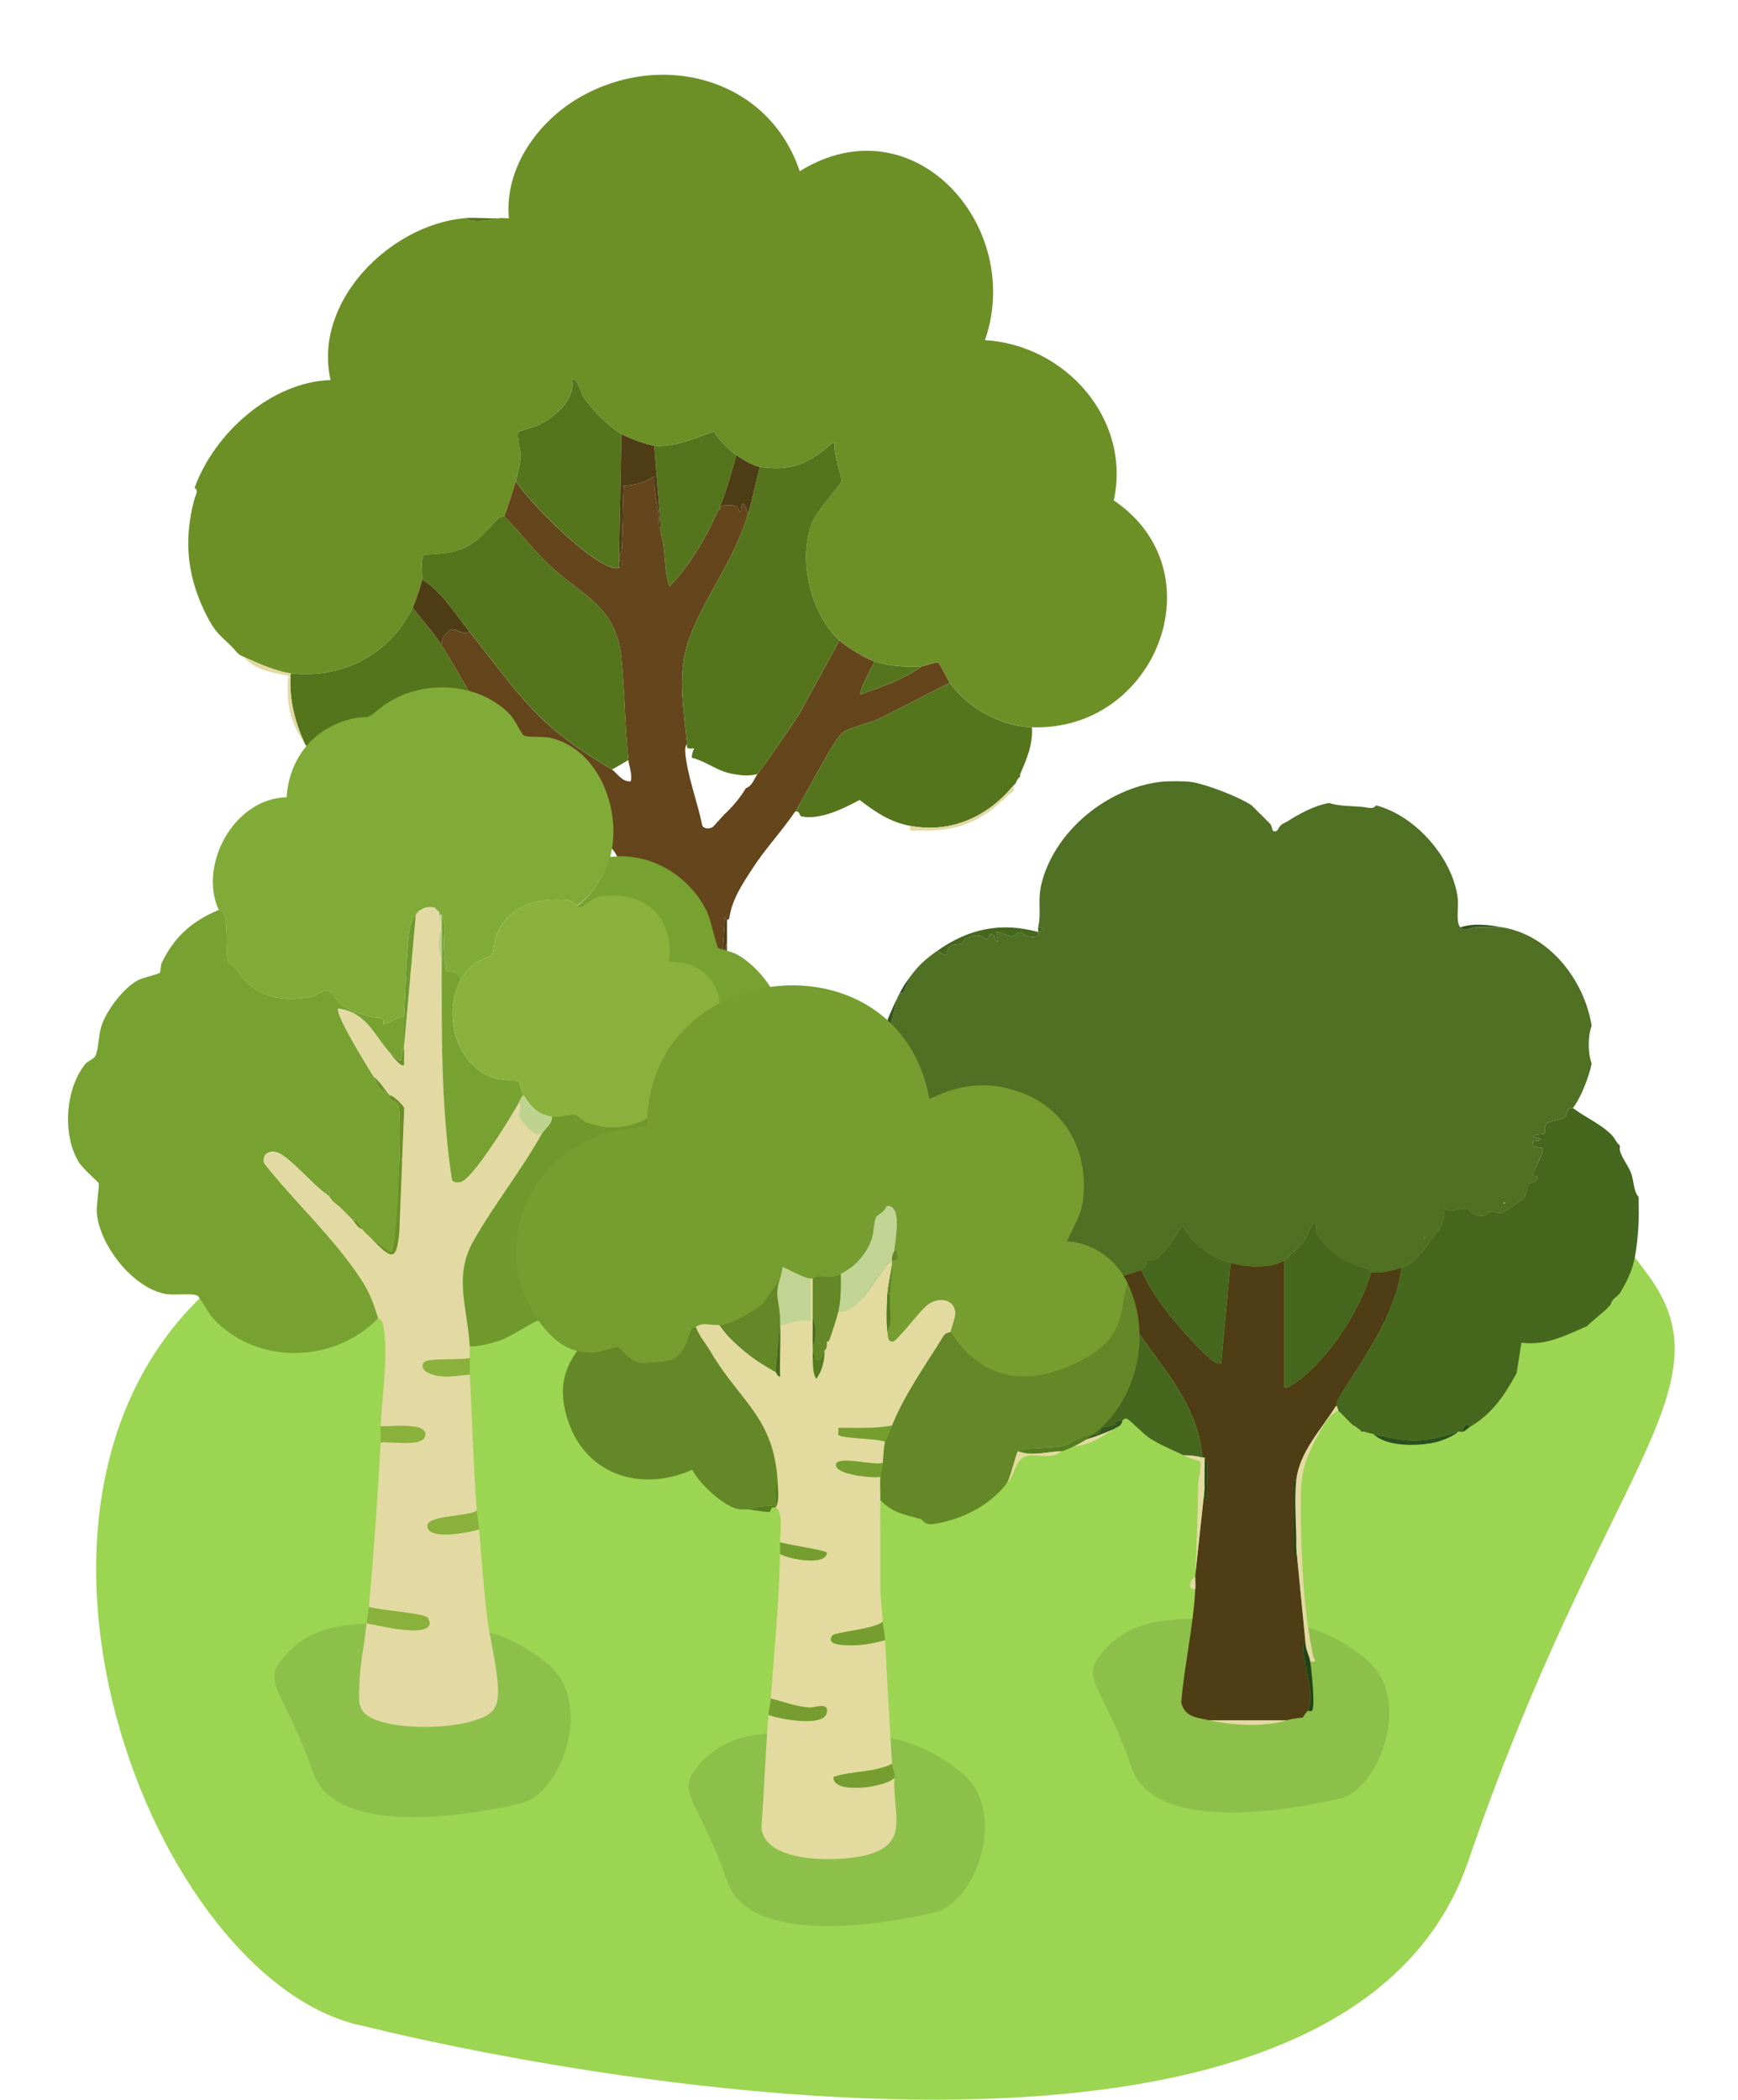 <svg width="741" height="895" viewBox="0 0 741 895" fill="none" xmlns="http://www.w3.org/2000/svg">
<path d="M625.952 793.421C565.804 968.807 156.108 863.844 156.108 863.844C64.734 846.85 -16.337 634.624 95.029 544.591C188.894 468.707 270.305 457.151 391.03 455.388C517.917 453.535 629.798 441.349 703.476 544.591C737.597 592.403 682.643 628.116 625.952 793.421Z" fill="#9BD552"/>
<path d="M640.62 395.28C636.8 395.34 632.96 395.18 629.13 395.28C626.59 395.35 624.69 397.43 622.62 395.28C628.63 393.3 634.77 394.29 640.62 395.28Z" fill="#34561F"/>
<path d="M626.62 608.28C625.65 608.85 625.16 609.79 623.62 610.28C623.41 608.26 625.72 605.81 626.62 608.28Z" fill="#2B4F1E"/>
<path d="M607.12 527.28C607.77 527.61 607.77 527.95 607.12 528.28V527.28Z" fill="#45671E"/>
<path d="M482.524 753.533C493.813 786.361 570.703 766.715 570.703 766.715C587.851 763.534 603.067 723.809 582.166 706.957C564.55 692.753 549.271 690.59 526.613 690.26C502.8 689.913 481.803 687.632 467.975 706.957C461.571 715.906 471.885 722.591 482.524 753.533Z" fill="#9BD552"/>
<path d="M482.524 753.533C493.813 786.361 570.703 766.715 570.703 766.715C587.851 763.534 603.067 723.809 582.166 706.957C564.55 692.753 549.271 690.59 526.613 690.26C502.8 689.913 481.803 687.632 467.975 706.957C461.571 715.906 471.885 722.591 482.524 753.533Z" fill="black" fill-opacity="0.1"/>
<path d="M507.62 333.28C513.6 334.02 528.62 339.78 533.62 343.28L534.62 344.28C535.04 344.6 535.89 345.63 536.62 346.28C537.55 347.1 539.68 349.28 540.62 350.28C540.94 350.62 541.33 350.93 541.62 351.28C542.67 352.55 541.98 354.97 544.11 354.27C544.92 353.87 545.14 352.78 545.62 352.28C545.95 351.94 546.3 351.63 546.62 351.28L548.62 350.28C553.79 346.94 560.52 343.31 566.62 342.28C571.14 343.74 576.49 343.49 581.42 344C583.02 344.17 585.58 345.15 586.62 343.28C603.36 347.54 619.45 365.76 621.51 382.89C621.94 386.42 620.6 393.19 622.62 395.28C624.64 397.37 626.6 395.35 629.13 395.28C632.96 395.18 636.8 395.34 640.62 395.28C660.76 398.7 675.44 417.74 678.62 437.28C676.96 441.33 676.93 449.02 678.62 453.28C677.56 458.8 674.06 467.87 670.62 472.28C670.53 472.4 669.29 472.06 668.88 472.51C668 473.49 668.29 475.12 667.34 476.01C666.01 477.26 660.66 477.92 659.59 478.76C658.04 479.98 659.04 482.6 658.5 483.17C658.01 483.69 654.48 482.89 653.61 484.78L656.6 485.29C657.09 487.24 652.31 485.28 653.61 487.77C654.46 489.39 657.33 489.1 657.55 489.34C658.86 490.79 653.7 498.58 653.65 500.86C653.64 501.31 655.64 501.24 655.62 501.77C655.52 504.38 652.18 504.19 651.87 504.49C651.1 505.23 651.28 508.58 649.54 510.73C648.56 511.94 641.29 516.83 639.85 517.07C638.26 517.33 636.86 516.18 635.36 516.49C634.39 516.69 633.49 518.1 632.07 518.27C627.95 518.77 626.3 515.38 625.9 515.3C622.59 514.6 619.09 517.13 615.62 515.28C616.1 522.27 613.45 523.84 610.17 528.34C606.56 533.29 603.81 537.89 597.61 540.28C594.64 541.42 587.56 542.96 584.61 542.28C584.42 542.24 583.65 541.05 582.65 540.78C574.27 538.47 565.42 533.08 561.22 525.31C560.72 524.39 562.01 522.25 560.1 521.29C559.64 521.1 556.22 528.87 555.29 529.98C554.86 530.49 548.06 537.02 547.6 537.29C541.42 540.95 531.28 540.27 524.6 538.29C515.92 535.71 508.36 530.33 504.1 522.29C501.34 526.46 496.78 534.25 492.53 536.76C491.42 537.42 489.47 536.94 488.76 537.51C488.35 537.84 489.11 539.98 486.59 541.29C484.97 542.13 474.14 545.23 472.59 545.29C471.69 545.32 461.02 543.72 460.6 543.27C460.08 542.71 462.13 539.32 458.07 538.28C457.17 538.05 458.07 540.33 457.09 540.3C456.11 540.27 456.95 538.84 456.46 538.41C456.1 538.1 453.79 539.22 451.87 538.63C450.25 538.13 443.46 529.49 442.57 527.31C441.92 526.9 436.2 531.93 436.02 532.29C435.44 533.43 436.73 535.19 436.61 535.28C435.85 535.88 426.14 537.12 424.37 537.55C422.69 537.96 421.09 539.8 418.85 540.11C410.62 541.24 400.25 533.45 397.56 525.84C396.62 523.19 396.86 517.64 396.61 517.29C394.87 514.96 394.83 519.9 393.63 519.28C392.82 517.17 394.72 514.29 394.64 512.86C394.62 512.44 390.64 507.11 390.63 506.69C390.61 505.73 392.08 504.37 391.19 503.25C390.64 502.56 388.68 502.64 388.54 501.63C388.41 500.69 389.54 499.26 389.33 497.95C388.99 495.76 387.02 495.59 387.83 490.97C388.08 489.54 393.64 482.58 392.61 481.28C392.41 481.03 390.98 481.5 390.61 481.28C388.58 480.05 387.05 478.14 385.61 476.28L378.62 454.77L378.73 440.9L382.61 425.28C382.95 424.58 383.24 423.97 383.61 423.28C386.48 424.03 385.36 420.22 387.59 418.77L386.61 418.28C390.93 412.2 393.51 409.6 399.61 405.28C405.59 409.54 402.31 405.28 405.16 403.33C406.61 402.35 408.8 402.75 409.83 402.2C410.86 401.65 410.77 400.49 411.86 400C418.9 396.85 418.33 400.33 421.11 400.31C421.85 400.31 421.12 397.41 423.1 398.28C424.45 398.88 423.95 401.48 425.6 401.27L424.61 397.28C425.21 396.69 429.83 399.09 431.31 399.05C432.79 399.01 433.69 397.28 434.91 397.45C436 397.6 437.08 399.31 440.14 399.39C443.78 399.48 442.3 397.55 442.6 397.28C442.81 397.1 448.44 396.4 442.6 395.28C444.18 388.8 442.08 383.65 444.34 375.52C450.43 353.64 472.22 336.06 494.62 333.28C497.68 332.9 504.57 332.9 507.62 333.28ZM641.12 512.28V513.28C641.77 512.95 641.77 512.61 641.12 512.28ZM607.12 527.28V528.28C607.77 527.95 607.77 527.61 607.12 527.28ZM417.12 538.28V539.28C417.77 538.95 417.77 538.61 417.12 538.28Z" fill="#507023"/>
<path d="M547.62 537.28V591.28C548.79 592.5 553.93 588.19 555.09 587.25C568.14 576.66 579.82 558.22 584.62 542.28C587.57 542.96 594.65 541.42 597.62 540.28C594.55 561.6 581.53 578.36 570.76 595.97C570.04 597.15 569.99 598.69 569.62 599.28C563.36 609.41 554.04 618.69 552.62 631.28L551.62 630.76V662.77C553.22 664.49 552.61 659.8 552.62 659.27L556.62 700.27C555.51 700.29 555.56 701.85 555.58 702.71C555.76 710.79 560.73 721.09 557.62 729.27C556.39 730.29 555.63 731.99 555.47 732.06C555.13 732.19 551.39 732.43 548.62 733.27H515.62C510.38 732.1 505.15 732.01 503.62 725.69C504.99 709.49 508.76 693.52 509.62 677.27C509.71 675.61 509.54 673.93 509.62 672.27C509.64 671.94 509.6 671.6 509.62 671.27L513.62 634.27C513.65 635.54 512.8 639.32 514.61 639.26C514.03 636.18 515.86 622.4 513.62 621.27C513.38 621.15 512.96 621.36 512.62 621.27C510.48 591.11 482.69 572.48 472.62 545.27C474.17 545.21 485 542.11 486.62 541.27C489.74 548.81 494.65 555.53 499.64 561.75C503.7 566.81 511.26 575.2 516.1 579.25C517.36 580.3 518.88 581.46 520.62 581.27L524.63 538.27C531.31 540.25 541.45 540.93 547.63 537.27L547.62 537.28Z" fill="#4F3D15"/>
<path d="M670.62 472.28C676.46 476.74 682.51 478.91 687.62 484.28L689.62 487.28C689.91 487.64 690.36 487.92 690.62 488.28C690.71 488.92 690.49 489.69 690.62 490.28C691.27 493.3 694.16 496.71 695.4 500C696.7 503.47 696.31 507.38 698.62 510.28C698.65 510.61 698.6 510.95 698.62 511.28C698.64 511.61 698.61 511.95 698.62 512.28C698.87 518.9 698.51 525.73 697.62 532.28C696.55 540.18 694.66 544.48 690.62 551.28C690.26 551.58 689.97 551.98 689.62 552.28C688.15 553.52 687.16 554.26 686.62 556.28C685.75 557.01 685.16 557.83 684.62 558.28C682.29 560.24 679.96 562.36 677.62 564.28C677.26 564.58 676.98 564.99 676.62 565.28C667.4 569.26 659.24 573.66 648.67 572.33L646.62 585.28C641.43 594.83 636.16 602.69 626.62 608.28C625.72 605.81 623.41 608.26 623.62 610.28C623.08 610.45 622.14 610.1 621.62 610.28C607.22 615.22 600.21 614.93 585.62 611.28C584.24 610.94 583 610.68 581.62 610.28H580.62C580.34 610.15 580.01 609.54 579.62 609.28L576.62 607.28C576.03 606.78 574.35 605.03 573.62 604.28L571.62 602.28C571.31 601.94 570.82 601.6 570.62 601.28C570.32 600.81 570.44 599.71 569.62 599.28C569.99 598.69 570.04 597.15 570.76 595.97C581.53 578.36 594.55 561.6 597.62 540.28C603.82 537.89 606.57 533.29 610.18 528.34C613.46 523.84 616.11 522.26 615.63 515.28C619.11 517.13 622.6 514.59 625.91 515.3C626.32 515.39 627.96 518.77 632.08 518.27C633.5 518.1 634.4 516.69 635.37 516.49C636.87 516.18 638.27 517.33 639.86 517.07C641.3 516.83 648.57 511.94 649.55 510.73C651.29 508.58 651.11 505.23 651.88 504.49C652.19 504.19 655.52 504.38 655.63 501.77C655.65 501.25 653.65 501.31 653.66 500.86C653.71 498.58 658.88 490.79 657.56 489.34C657.34 489.1 654.47 489.38 653.62 487.77C652.31 485.28 657.1 487.25 656.61 485.29L653.62 484.78C654.48 482.88 658.02 483.68 658.51 483.17C659.05 482.6 658.05 479.97 659.6 478.76C660.67 477.92 666.02 477.27 667.35 476.01C668.29 475.12 668.01 473.49 668.89 472.51C669.29 472.06 670.53 472.4 670.63 472.28H670.62Z" fill="#45671E"/>
<path d="M390.62 481.28C390.99 481.51 392.42 481.04 392.62 481.28C393.65 482.58 388.09 489.54 387.84 490.97C387.02 495.59 388.99 495.76 389.34 497.95C389.55 499.26 388.42 500.69 388.55 501.63C388.69 502.64 390.65 502.56 391.2 503.25C392.09 504.37 390.62 505.73 390.64 506.69C390.64 507.11 394.63 512.44 394.65 512.86C394.73 514.29 392.83 517.17 393.64 519.28C394.84 519.9 394.88 514.96 396.62 517.29C396.88 517.63 396.64 523.19 397.57 525.84C400.26 533.46 410.63 541.24 418.86 540.11C421.1 539.8 422.7 537.97 424.38 537.55C426.16 537.11 435.87 535.88 436.62 535.28C436.74 535.19 435.45 533.43 436.03 532.29C436.22 531.92 441.94 526.89 442.58 527.31C443.47 529.5 450.26 538.14 451.88 538.63C453.8 539.22 456.12 538.1 456.47 538.41C456.96 538.84 456.1 540.27 457.1 540.3C458.1 540.33 457.19 538.05 458.08 538.28C462.14 539.32 460.09 542.71 460.61 543.27C461.02 543.71 471.7 545.32 472.6 545.29C482.67 572.5 510.46 591.13 512.6 621.29C510.09 620.61 507.23 620.28 504.6 620.29C499.97 618.06 494.59 615.86 490.28 613.11C487.59 611.4 481.94 605.39 480.6 604.81C479.52 604.34 479.04 605.24 478.6 605.29C474.27 605.79 476.38 606.55 474.38 607.61C473.1 608.29 471 607.83 469.87 608.57C469.24 608.98 469.15 610.85 467.98 611.22C466.21 611.78 464.26 610.16 463.16 610.41C462.06 610.66 462.01 612.63 461.38 613.04C456.48 616.18 435.57 612.78 429.62 610.76C427.97 610.2 425.42 609.62 425.58 607.69L423.62 608.29C413.91 601.8 407.72 594.47 404.32 583.09C403.77 581.26 403.01 573.82 402.52 573.4C401.8 572.79 398 573.66 396.31 573.27C395.61 573.11 395.74 571.63 394.88 571.36C384.84 568.22 379.47 567.65 372.63 558.29L373.63 557.3H371.63C371.48 557.06 371.78 556.53 371.63 556.29C366.37 547.99 363.85 540.52 362.76 530.66C362.31 526.6 363.66 521.84 361.63 518.29C361.7 517.81 361.54 517.29 361.63 516.81C361.81 516.32 362.15 516.24 362.62 516.29C362.78 516.31 363.16 517.16 363.6 517.3C363.23 514.11 366.87 509.8 364.62 507.29C369.19 495.61 378.51 485.22 390.62 481.29V481.28Z" fill="#45671E"/>
<path d="M570.62 601.28C566.66 602.76 563.39 608.98 561.44 612.6C554.13 626.18 554.54 632.06 554.66 646.74C554.82 666.21 555.92 686.61 559.79 705.61C560.11 707.19 562.18 708.65 558.61 708.28C558.17 705.56 556.57 703.13 556.61 700.28L552.61 659.28C552.77 650.52 551.67 639.64 552.61 631.28C554.03 618.69 563.35 609.41 569.61 599.28C570.43 599.71 570.31 600.81 570.61 601.28H570.62Z" fill="#E3D9A3"/>
<path d="M442.62 397.28C442.7 396.64 442.48 395.84 442.62 395.28C448.46 396.4 442.83 397.1 442.62 397.28C442.31 397.55 443.79 399.49 440.16 399.39C437.1 399.31 436.02 397.61 434.93 397.45C433.71 397.28 432.82 399 431.33 399.05C429.84 399.1 425.24 396.69 424.63 397.28L425.62 401.27C423.96 401.49 424.47 398.88 423.12 398.28C421.14 397.41 421.87 400.3 421.13 400.31C418.36 400.33 418.93 396.85 411.88 400C410.79 400.49 410.84 401.66 409.85 402.2C408.86 402.74 406.63 402.35 405.18 403.33C402.33 405.27 405.6 409.53 399.63 405.28C412.88 395.91 426.72 392.88 442.63 397.28H442.62Z" fill="#45671E"/>
<path d="M512.62 621.28C512.96 621.37 513.38 621.16 513.62 621.28C513.7 625.6 513.51 629.96 513.62 634.28L509.62 671.28C510.22 658.52 510.62 645.45 510.82 632.78C510.87 629.82 512.35 626.19 511.68 622.86C509.01 622.22 507.1 621.48 504.62 620.28C507.25 620.28 510.11 620.6 512.62 621.28Z" fill="#E3D9A3"/>
<path d="M385.62 476.28C380.83 470.1 377.98 461.92 376.62 454.28V440.28C377.92 435.13 380.39 429.92 382.62 425.28L378.74 440.9L378.63 454.77L385.62 476.28Z" fill="#34561F"/>
<path d="M478.62 605.28C478.19 608.11 476.46 608.05 474.62 609.28C462.92 614.41 451.43 617.6 438.62 615.28C438.3 615.22 437.93 615.35 437.62 615.28L434.62 614.28C431.11 613.02 426.77 610.39 423.62 608.28L425.58 607.68C425.43 609.61 427.97 610.19 429.62 610.75C435.57 612.77 456.49 616.17 461.38 613.03C462.01 612.63 462.08 610.65 463.16 610.4C464.24 610.15 466.21 611.77 467.98 611.21C469.15 610.84 469.24 608.97 469.87 608.56C471.01 607.82 473.1 608.28 474.38 607.6C476.38 606.54 474.27 605.78 478.6 605.28H478.62Z" fill="#34561F"/>
<path d="M474.62 609.28C465.02 615.72 461.37 616.78 450.12 617.19C446.01 617.34 442.31 619.42 438.62 615.28C451.43 617.6 462.92 614.41 474.62 609.28Z" fill="#E3D9A3"/>
<path d="M621.62 610.28C619.81 612.24 614.17 614.31 611.69 614.85C604.44 616.43 591.19 616.8 585.62 611.28C600.21 614.93 607.22 615.22 621.62 610.28Z" fill="#2B4F1E"/>
<path d="M548.62 733.28C538.76 736.26 525.57 735.5 515.62 733.28H548.62Z" fill="#E3D9A3"/>
<path d="M371.62 556.28C362.26 546.38 359.64 531.32 361.62 518.28C363.65 521.83 362.3 526.59 362.75 530.65C363.84 540.51 366.36 547.98 371.62 556.28Z" fill="#2B4F1E"/>
<path d="M558.62 708.28C559.14 711.49 560.81 727.4 559.41 729.11C558.98 729.64 557.79 729.14 557.62 729.28C560.73 721.1 555.76 710.8 555.58 702.72C555.56 701.86 555.51 700.3 556.62 700.28C556.58 703.13 558.18 705.56 558.62 708.28Z" fill="#214518"/>
<path d="M364.62 507.28C366.87 509.79 363.23 514.11 363.6 517.29C363.16 517.14 362.78 516.29 362.62 516.28C362.14 512.91 363.46 510.25 364.62 507.28Z" fill="#2B4F1E"/>
<path d="M376.62 454.28C375.55 448.26 375.07 446.44 376.62 440.28V454.28Z" fill="#E3D9A3"/>
<path d="M509.62 677.28C506.32 678.19 506.98 673.24 509.62 672.28C509.54 673.94 509.71 675.62 509.62 677.28Z" fill="#E3D9A3"/>
<path d="M386.62 418.28L387.6 418.77C385.37 420.23 386.49 424.03 383.62 423.28C384.7 421.28 385.25 420.2 386.62 418.28Z" fill="#34561F"/>
<path d="M437.62 615.28C436.07 614.92 435.79 614.7 434.62 614.28L437.62 615.28Z" fill="#E3D9A3"/>
<path d="M371.62 557.28H373.62L372.62 558.28C372.37 557.94 371.88 557.67 371.62 557.28Z" fill="#2B4F1E"/>
<path d="M579.62 609.28C578.53 608.53 578.2 608.61 576.62 607.28L579.62 609.28Z" fill="#E3D9A3"/>
<path d="M580.62 610.28H581.62C581.62 610.28 581.87 610.84 580.62 610.28Z" fill="#E3D9A3"/>
<path d="M573.62 604.28C572.95 603.59 572.3 603.03 571.62 602.28L573.62 604.28Z" fill="#E3D9A3"/>
<path d="M547.62 537.28C548.08 537.01 554.88 530.49 555.31 529.97C556.24 528.86 559.66 521.09 560.12 521.28C562.03 522.24 560.74 524.38 561.24 525.3C565.44 533.07 574.28 538.46 582.67 540.77C583.66 541.04 584.44 542.23 584.63 542.27C579.83 558.22 568.16 576.65 555.1 587.24C553.94 588.18 548.8 592.5 547.63 591.27V537.27L547.62 537.28Z" fill="#45671E"/>
<path d="M524.62 538.28L520.61 581.28C518.87 581.47 517.35 580.32 516.09 579.26C511.25 575.21 503.7 566.82 499.63 561.76C494.64 555.54 489.73 548.82 486.61 541.28C489.13 539.97 488.37 537.84 488.78 537.5C489.49 536.92 491.43 537.4 492.55 536.75C496.79 534.24 501.36 526.46 504.12 522.28C508.38 530.32 515.94 535.7 524.62 538.28Z" fill="#45671E"/>
<path d="M417.12 538.28C417.77 538.61 417.77 538.95 417.12 539.28V538.28Z" fill="#45671E"/>
<path d="M552.62 631.28C551.68 639.64 552.78 650.52 552.62 659.28C552.62 659.81 553.21 664.49 551.62 662.78V630.77L552.62 631.29V631.28Z" fill="#214518"/>
<path d="M513.62 621.28C515.86 622.41 514.03 636.19 514.61 639.27C512.8 639.33 513.65 635.55 513.62 634.28C513.51 629.96 513.7 625.6 513.62 621.28Z" fill="#214518"/>
<g clip-path="url(#clip0_1955_2340)">
<path d="M212.95 93C214.1 92.76 215.7 93.19 216.96 93C215.01 71.69 229.24 51.86 247.03 41.57C282.19 21.24 327.73 33.39 340.97 72.99C389.22 42.96 436.8 96.23 419.95 144.98C454.23 147.03 482.37 178.54 474.88 213.3C519.73 243.67 492.81 311.96 439.95 309.98C426.53 309.48 412.61 301.79 404.95 290.98C403.83 289.4 400.8 282.91 400 282.43C399.1 281.89 394.69 283.85 392.95 283.98C386.75 284.43 378.87 283.91 372.95 281.98C369.08 280.72 360.98 275.76 357.95 272.98C345.5 261.55 340.07 238.42 346.25 222.78C348.3 217.59 358.55 206.41 358.76 205.35C359.12 203.51 354.88 192.44 355.95 188.99C354.47 188.61 354.67 188.98 353.95 189.6C344.58 197.69 337.09 200.96 323.95 198.99C321.11 198.56 316.39 195.72 313.95 193.99C310.17 191.31 306.91 187.72 304.31 183.91C296.94 186.6 286.92 190.85 278.95 189.99C275.99 189.67 267.78 186.58 264.95 184.99C259.71 182.04 251.79 173.96 248.56 168.88C248.18 168.27 245.65 159.74 243.95 162C245.15 170.72 236.63 177.59 229.63 181.18C228.02 182.01 221.36 183.7 221.09 184.13C220.08 185.7 222.04 191.75 221.98 194.44C221.92 197.13 220.66 202.23 219.95 205C219.38 207.22 215.59 218.92 214.95 220C214.88 220.11 213.27 220.17 212.46 220.97C207.86 225.52 204.92 230.13 198.63 233.18C192.34 236.23 187.41 235.94 180.89 236.44C179.07 237.71 180.23 244.43 179.95 247C179.72 249.09 176.9 257.09 175.95 259C166.01 279.08 146.27 289.45 123.95 287C118.06 286.35 109.46 282.53 103.95 280C103.35 279.73 102.51 279.32 101.95 279C101.7 278.6 101.24 278.35 100.95 278C96.32 272.47 92.97 271.48 88.95 264C79.96 247.28 77.91 230.82 82.96 212.5C83.32 211.18 84.92 208.91 82.95 208C91.29 184.74 115.57 162.8 140.95 162C133.3 128.53 166.27 95.94 197.95 93C202.34 95.23 208.3 93.98 212.95 93Z" fill="#6C9026"/>
<path d="M281.95 228C284.05 234.73 282.84 242.99 285.45 250C294.13 240.94 300.96 229.44 305.95 218L306.95 217C307.07 216.72 306.83 216.29 306.95 216C309.23 215.07 311.98 214.91 314.22 216.04C315.37 216.62 314.4 218.37 315.94 217.99C316.28 211.39 317.93 215.85 318.95 219C312.6 240.16 298.76 256.48 293.06 274.61C288.81 288.11 291.58 303.15 292.95 317C292.97 317.16 292.01 317.94 292.13 320.14C292.68 329.67 297.58 342.4 299.43 352.02C300.51 353.51 302.49 353.31 303.93 352.5L308.94 347.01C312.08 344.18 315.97 339.57 317.94 336.01C320.87 334.94 321.47 331.96 322.94 330.01C329.24 321.65 334.94 313.03 340.77 304.34L357.94 273.01C360.97 275.79 369.07 280.75 372.94 282.01C371.78 283.95 365.94 294.93 366.95 296.01C375.85 292.73 385.24 289.74 392.94 284.01C394.68 283.88 399.09 281.93 399.99 282.46C400.79 282.94 403.82 289.43 404.94 291.01L374.81 306.38C371.28 307.99 361.55 310.31 359.21 312.29C355 315.86 343.34 339.44 338.94 346.01C333.57 354.01 326.35 361.69 320.94 370.01C316.64 376.63 312.01 383.45 310.92 391.5C310.72 391.98 310.42 392.07 309.94 392.01C309.79 391.99 309.45 391.1 308.96 391C308.81 398.61 307.68 405.91 307.94 413.56C308.01 415.48 306.92 417.57 309.94 417.02C310.12 421.05 310.51 424.13 310.94 428.02C308.36 437.34 312.72 448.3 317.94 456.02C319.4 458.18 322.13 461.64 323.91 463.55C333.31 473.64 349.64 481.99 321.94 482.02C315.69 482.02 319.37 481.63 317.25 481.05C312.71 479.82 306.33 480.27 301.55 477.94C298.93 484.63 293.33 490.3 285.94 489.02C286.06 485.8 282.24 487.07 279.9 484.55C278.7 483.26 278.23 480.17 277.28 479.95C274.3 479.25 268.36 482.35 264.94 483.02L259.57 482.13L245.94 483.02C244.92 482.72 243.86 482.6 242.94 482.02C242.63 481.69 242.09 481.31 241.94 481.02C241.49 474.94 247.97 471.44 251.94 467.02C255.02 463.59 256.42 461.98 258.94 458.02C260.81 455.08 262.56 452.23 263.94 449.02C268.46 438.5 268.27 433.62 268.94 423.02C269 422.03 268.89 421.01 268.94 420.02C271.64 417.05 271.32 410.55 271.57 406.36C272.5 390.6 271.85 375.87 261.94 363.02C260.1 360.63 257.95 358.28 255.94 356.02C255.63 355.67 255.26 355.36 254.94 355.02L251.94 352.02C249.69 349.68 247.94 346.65 244.94 345.02L242.94 344.02C242.72 343.91 241.4 343.96 240.94 344.02C242.7 342.58 232.84 335.93 231.75 334.94C209.05 314.31 203.99 300.64 188.94 276.02C186.74 273.88 190.4 269.44 191.94 268.49C194.13 267.13 197.75 271.72 199.94 269.02C222.83 297.76 228.21 308.73 260.94 328.02C262.48 328.93 265.37 333.6 268.93 333.02C269.64 329.83 268.23 326.86 267.94 324.02C266.41 309.34 266.34 293.96 264.84 279.62C262.65 258.76 248.39 253.88 234.93 241.53C227.66 234.86 221.9 226.94 214.94 220.02C215.58 218.94 219.37 207.24 219.94 205.02C224.36 213.07 255.66 244.7 263.94 242.02C265.5 241.51 265.52 239.27 263.94 239.02C263.96 238.37 263.85 237.64 263.94 237.02C263.98 236.75 264.88 235.94 264.99 234.6C265.7 225.7 265.44 216.04 266 207.06C270.74 206.76 275.06 205.8 278.94 203.01C278.52 208.62 280.1 214.03 280.74 219.52C281.21 223.61 280.33 222.79 281.95 228.01V228Z" fill="#64451C"/>
<path d="M188.95 276C204.01 300.62 209.06 314.29 231.76 334.92C232.85 335.91 242.7 342.56 240.95 344L237.95 345C237.62 345.04 237.28 344.97 236.95 345C229.66 345.74 222.39 346.52 214.95 346C214.84 345.97 213.84 345.32 212.95 345H211.95C209.38 343.88 206.38 342.39 203.95 341C201.36 339.52 198.66 337.18 195.95 336C195.62 335.66 195.26 335.34 194.95 335L193.95 334C193.62 333.69 193.29 333.19 192.95 333C189.86 331.33 186.77 334.86 183.47 336.02C179.44 337.43 175.28 338.87 170.95 339C170.29 338.96 169.6 339.07 168.95 339C161.36 338.17 153.76 336.58 146.95 333C140.14 329.42 134.08 323.08 129.95 317C125.58 307.38 123.13 297.69 123.95 287C146.27 289.45 166.01 279.08 175.95 259C179.92 264.21 185.6 270.53 188.95 276Z" fill="#55751D"/>
<path d="M404.95 291C412.61 301.81 426.53 309.5 439.95 310C440.51 317.09 437.7 323.68 434.95 330V331C434.78 331.32 434.2 331.61 433.95 332L432.95 334C432.69 334.35 432.25 334.64 431.95 335C420.92 348.25 405.36 355.32 387.95 352C379.35 350.36 373.31 346.16 366.47 340.98C359.71 344.68 349.37 349.68 341.64 347.98C340.8 347.79 340.96 345.3 338.95 346C343.36 339.44 355.01 315.85 359.22 312.28C361.55 310.3 371.29 307.98 374.82 306.37L404.95 291Z" fill="#55751D"/>
<path d="M123.95 287C123.13 297.69 125.58 307.38 129.95 317C123.31 307.22 122.03 300.02 122.91 288.04C116.65 286.88 107.98 285.37 103.95 280C109.46 282.53 118.06 286.35 123.95 287Z" fill="#E3D9A3"/>
<path d="M236.95 345C237.52 348.16 235.38 346.69 233.52 347.02C225.09 348.5 222.98 348.36 214.95 346C222.39 346.52 229.66 345.74 236.95 345Z" fill="#E3D9A3"/>
<path d="M431.95 335C432.72 337.95 431.24 337.51 430.11 338.65C418.45 350.38 408.26 354.59 391.4 354.01C389.48 353.94 387.39 355.03 387.94 352.01C405.35 355.33 420.91 348.26 431.94 335.01L431.95 335Z" fill="#E3D9A3"/>
<path d="M168.95 339C163.19 341.81 155.25 337.95 149.75 335.65C148.24 335.02 146.41 335.68 146.95 333C153.76 336.58 161.36 338.17 168.95 339Z" fill="#E3D9A3"/>
<path d="M192.95 333C186.33 334.68 181.67 339.81 174.34 340.07C172.32 340.14 171.23 339.02 170.95 339C175.28 338.87 179.44 337.42 183.47 336.02C186.78 334.87 189.87 331.33 192.95 333Z" fill="#E3D9A3"/>
<path d="M212.95 93C208.3 93.98 202.34 95.23 197.95 93C202.75 92.56 208.08 93.32 212.95 93Z" fill="#55751D"/>
<path d="M195.95 336C198.66 337.18 201.36 339.52 203.95 341C201.73 343.5 202.2 340.56 201.24 340.01C199.87 339.23 196.77 338.47 196.13 337.79C195.62 337.25 196.09 336.13 195.96 335.99L195.95 336Z" fill="#E3D9A3"/>
<path d="M240.95 344C240.77 344.02 240.33 344.7 237.95 345L240.95 344Z" fill="#E3D9A3"/>
<path d="M432.95 334L433.95 332C433.69 332.4 433.67 333.03 432.95 334Z" fill="#E3D9A3"/>
<path d="M434.95 331V330C434.95 330 435.59 329.82 434.95 331Z" fill="#E3D9A3"/>
<path d="M194.95 335C194.64 334.66 194.29 334.31 193.95 334L194.95 335Z" fill="#E3D9A3"/>
<path d="M244.95 345C244.38 347.41 243.54 344.29 242.95 344L244.95 345Z" fill="#E3D9A3"/>
<path d="M211.95 345H212.95C212.95 345 213.1 345.5 211.95 345Z" fill="#E3D9A3"/>
<path d="M254.95 355C254.01 354.01 252.93 353.02 251.95 352L254.95 355Z" fill="#E3D9A3"/>
<path d="M323.95 199C337.09 200.98 344.57 197.7 353.95 189.61C354.67 188.99 354.47 188.62 355.95 189C354.88 192.45 359.12 203.52 358.76 205.36C358.55 206.42 348.3 217.6 346.25 222.79C340.08 238.44 345.5 261.56 357.95 272.99L340.78 304.32C334.95 313.01 329.25 321.63 322.95 329.99C319.1 330.81 316.71 330.6 312.95 329.99C305.44 328.77 301.9 324.77 294.95 322.99C295.01 321.43 295.29 320.38 295.96 319C293.81 319.11 292.42 319.5 292.95 316.99C291.58 303.14 288.81 288.09 293.06 274.6C298.77 256.47 312.6 240.15 318.95 218.99C320.91 212.44 322.24 205.61 323.95 198.99V199Z" fill="#55751D"/>
<path d="M214.95 220C221.91 226.92 227.67 234.84 234.94 241.51C248.4 253.86 262.66 258.74 264.85 279.6C266.35 293.93 266.43 309.32 267.95 324L260.95 328C228.22 308.71 222.84 297.74 199.95 269C194.04 261.58 188.11 251.88 179.95 247C180.23 244.43 179.07 237.7 180.89 236.44C187.41 235.94 192.58 236.12 198.63 233.18C204.68 230.24 207.87 225.52 212.46 220.97C213.27 220.17 214.88 220.12 214.95 220Z" fill="#55751D"/>
<path d="M219.95 205C220.66 202.24 221.93 197.08 221.98 194.44C222.03 191.8 220.08 185.7 221.09 184.13C221.36 183.7 228.02 182 229.63 181.18C236.63 177.59 245.16 170.73 243.95 162C245.65 159.74 248.17 168.28 248.56 168.88C251.79 173.97 259.71 182.05 264.95 184.99L263.95 236.99C263.86 237.61 263.97 238.34 263.95 238.99C263.92 239.99 263.97 240.99 263.95 241.99C255.67 244.67 224.37 213.04 219.95 204.99V205Z" fill="#55751D"/>
<path d="M278.95 190C286.93 190.86 296.95 186.6 304.31 183.92C306.91 187.74 310.16 191.32 313.95 194C311.96 201.13 309.72 209.18 306.95 216C306.83 216.29 307.07 216.72 306.95 217C306.84 217.26 306.14 217.56 305.95 218C300.95 229.43 294.13 240.94 285.45 250C282.84 242.99 284.05 234.73 281.95 228L278.95 190Z" fill="#55751D"/>
<path d="M278.95 190L281.95 228C280.32 222.78 281.21 223.59 280.74 219.51C280.11 214.02 278.52 208.61 278.94 203C275.06 205.79 270.75 206.75 266 207.05C265.45 216.02 265.7 225.68 264.99 234.59C264.88 235.93 263.98 236.74 263.94 237.01L264.94 185.01C267.77 186.6 275.98 189.69 278.94 190.01L278.95 190Z" fill="#4F3D15"/>
<path d="M199.95 269C197.76 271.7 194.14 267.11 191.95 268.47C190.41 269.42 186.74 273.86 188.95 276C185.6 270.53 179.92 264.21 175.95 259C176.9 257.09 179.72 249.09 179.95 247C188.11 251.88 194.04 261.58 199.95 269Z" fill="#4F3D15"/>
<path d="M323.95 199C322.24 205.62 320.91 212.45 318.95 219C317.93 215.85 316.28 211.4 315.94 217.99C314.4 218.36 315.37 216.62 314.22 216.04C311.98 214.9 309.24 215.07 306.95 216C309.72 209.18 311.96 201.13 313.95 194C316.39 195.73 321.11 198.57 323.95 199Z" fill="#4F3D15"/>
<path d="M392.95 284C385.24 289.73 375.86 292.72 366.96 296C365.95 294.93 371.8 283.94 372.95 282C378.87 283.93 386.75 284.45 392.95 284Z" fill="#55751D"/>
<path d="M268.95 420C270.01 399.97 272.75 381.15 261.95 363C271.86 375.85 272.51 390.58 271.58 406.34C271.33 410.53 271.65 417.03 268.95 420Z" fill="#4F3D15"/>
<path d="M309.95 392V402C308.28 405.01 308.25 411.79 309.95 415C309.97 415.67 309.92 416.34 309.95 417C306.93 417.56 308.02 415.47 307.95 413.54C307.69 405.89 308.82 398.59 308.97 390.98C309.46 391.08 309.8 391.98 309.95 391.99V392Z" fill="#4F3D15"/>
<path d="M317.95 456C312.73 448.28 308.37 437.32 310.95 428C312.06 438.17 313.36 446.68 317.95 456Z" fill="#4F3D15"/>
<path d="M263.95 449L268.95 423C268.28 433.6 268.47 438.48 263.95 449Z" fill="#4F3D15"/>
<path d="M264.95 483C258.64 484.23 252.08 484.81 245.95 483L259.58 482.11L264.95 483Z" fill="#4F3D15"/>
<path d="M263.95 242C263.97 241 263.92 240 263.95 239C265.53 239.25 265.51 241.49 263.95 242Z" fill="#4F3D15"/>
<path d="M305.95 218C306.14 217.56 306.84 217.26 306.95 217L305.95 218Z" fill="#4F3D15"/>
<path d="M309.95 415C308.25 411.79 308.28 405.01 309.95 402C309.95 406.31 309.81 410.69 309.95 415Z" fill="#64451C"/>
</g>
<path d="M133.524 755.533C144.813 788.361 221.703 768.715 221.703 768.715C238.851 765.534 254.067 725.809 233.166 708.957C215.55 694.753 200.271 692.59 177.613 692.26C153.8 691.913 132.803 689.632 118.975 708.957C112.571 717.906 122.885 724.591 133.524 755.533Z" fill="#9BD552"/>
<path d="M133.524 755.533C144.813 788.361 221.703 768.715 221.703 768.715C238.851 765.534 254.067 725.809 233.166 708.957C215.55 694.753 200.271 692.59 177.613 692.26C153.8 691.913 132.803 689.632 118.975 708.957C112.571 717.906 122.885 724.591 133.524 755.533Z" fill="black" fill-opacity="0.1"/>
<path d="M93.286 387.896C93.406 388.156 94.936 388.596 95.346 389.296C97.426 392.936 96.056 405.076 97.276 410.186C97.486 411.056 99.356 411.346 100.146 412.496C108.186 424.296 118.436 427.536 132.746 424.836C136.206 424.186 138.616 419.706 141.786 423.916C146.426 430.086 150.196 431.146 158.266 433.436C161.506 434.356 164.146 432.446 163.306 436.886L172.306 432.886C172.086 437.396 172.216 441.856 172.306 445.886C172.306 446.216 172.286 446.556 172.306 446.886L171.496 447.556L171.296 451.886C169.076 452.276 168.286 449.746 166.296 448.886C159.086 440.836 156.586 431.926 144.306 429.886C142.486 431.826 157.106 455.366 159.296 458.886C160.946 461.526 160.716 464.396 165.296 465.886C165.556 466.216 166.006 466.486 166.296 466.886C166.406 467.036 166.006 467.936 166.516 468.646C166.986 469.306 169.136 469.496 169.816 470.856C170.646 472.516 170.426 486.896 170.366 490.406C170.136 502.316 169.396 516.406 168.186 528.256C168.016 529.906 167.436 532.326 166.816 533.866L158.306 527.876C156.836 526.406 155.836 525.686 154.306 523.876C153.706 523.166 153.396 520.506 150.306 519.876C149.976 519.536 149.636 519.216 149.306 518.876C148.976 518.536 148.646 518.206 148.306 517.876C147.616 517.186 146.986 516.596 146.306 515.876C145.976 515.536 145.626 515.216 145.306 514.876C143.716 513.186 141.666 512.466 140.306 509.876C140.116 509.516 140.436 508.486 140.296 507.876C139.156 507.696 139.376 508.886 139.306 508.876C136.566 508.356 123.446 492.916 118.346 491.286C114.616 490.096 111.506 492.126 112.696 495.896C125.586 512.176 142.336 527.646 153.706 544.956C158.016 551.526 158.926 554.856 161.296 561.866C142.476 581.286 109.356 582.046 90.776 561.886C89.146 560.126 84.856 552.676 84.316 552.346C82.296 551.106 74.466 552.146 71.036 551.626C57.026 549.476 42.616 531.066 41.306 517.356C40.996 514.066 42.386 505.526 42.126 504.456C41.976 503.836 35.236 498.166 33.476 495.186C26.536 483.436 27.816 464.356 36.276 453.626C37.426 452.166 39.936 451.666 40.776 449.846C42.006 447.176 42.036 441.026 43.246 437.316C45.386 430.756 52.636 421.086 58.766 417.836C60.866 416.726 67.736 415.186 68.106 414.666C68.596 413.976 68.376 411.606 69.076 410.166C74.336 399.306 82.136 392.406 93.296 387.866L93.286 387.896Z" fill="#77A232"/>
<path d="M260.285 364.896C259.355 368.446 257.435 372.736 255.125 376.236C252.635 380.006 249.875 383.406 246.285 385.896C243.895 385.206 244.355 383.996 242.835 383.826C230.145 382.336 217.405 385.666 211.885 398.006C210.545 400.986 210.575 405.776 209.805 406.926C209.155 407.906 204.085 409.356 202.405 410.526C201.105 411.436 197.065 416.426 196.275 417.896C196.045 413.366 190.695 414.226 190.325 413.856C189.985 413.526 189.335 405.856 189.235 404.446C188.915 399.786 190.395 393.746 188.275 389.906H187.275C187.195 389.586 187.375 389.196 187.275 388.906C186.955 387.976 186.265 387.106 185.275 386.906C181.955 386.226 179.205 387.236 177.275 389.906C175.495 392.376 174.745 394.376 174.385 397.516C173.145 408.476 172.815 421.716 172.275 432.906L163.275 436.906C164.115 432.456 161.465 434.366 158.235 433.456C150.175 431.166 146.405 430.106 141.755 423.936C138.585 419.726 136.175 424.196 132.715 424.856C118.405 427.556 108.155 424.316 100.115 412.516C99.325 411.366 97.455 411.076 97.245 410.206C96.035 405.096 97.395 392.956 95.315 389.316C94.915 388.606 93.375 388.176 93.255 387.916C84.465 368.476 99.915 340.276 122.185 339.846C123.305 323.206 133.775 310.066 150.205 306.366C157.915 304.636 155.135 307.606 161.595 302.256C176.855 289.606 202.685 289.556 217.295 304.376C219.315 306.426 222.385 312.896 223.245 313.426C224.985 314.496 231.585 313.736 235.075 314.596C255.775 319.696 265.175 346.096 260.255 364.916L260.285 364.896Z" fill="#81AB38"/>
<path d="M185.285 386.896L187.285 388.896C187.385 389.186 187.205 389.576 187.285 389.896C187.525 390.826 186.835 392.396 188.285 392.896V395.896C186.585 399.106 186.615 405.886 188.285 408.896C188.285 440.406 187.885 471.726 192.735 502.946C193.585 504.206 195.295 504.106 196.585 503.736C201.715 502.246 218.055 475.786 221.285 469.896C222.525 471.106 220.965 473.396 221.255 475.336C221.485 476.866 228.465 485.756 231.285 482.896C222.085 499.256 210.605 513.486 201.865 528.976C193.125 544.466 199.355 557.346 200.285 573.896C200.375 575.556 200.195 577.236 200.285 578.896C195.075 579.816 187.575 579.056 182.785 579.896C179.165 580.536 179.455 583.596 182.545 585.136C187.885 587.796 194.675 586.406 200.285 585.896C201.355 605.176 201.795 624.656 203.285 643.896C199.915 646.536 182.245 645.796 182.235 650.386C182.205 656.796 200.285 653.166 204.285 651.896C205.275 663.656 206.105 675.526 207.415 687.266C208.575 697.706 212.065 710.166 212.355 720.376C212.595 728.946 209.215 731.316 201.495 733.596C190.555 736.846 171.205 737.196 160.495 733.186C151.905 729.966 153.005 725.556 153.245 717.356C153.485 709.156 155.545 699.996 156.285 691.896C160.765 692.686 181.745 698.036 183.165 692.276C183.325 691.626 182.755 690.196 182.335 689.586C180.935 687.566 161.435 686.446 157.285 684.896C159.395 661.686 161.045 638.166 162.285 614.896C166.185 614.156 181.355 617.266 181.335 611.386C181.315 605.966 165.855 608.406 162.285 607.896C162.875 595.546 166.035 574.616 163.015 563.626C162.705 562.496 161.325 562.016 161.285 561.896C158.915 554.886 158.005 551.556 153.695 544.986C142.325 527.676 125.575 512.206 112.685 495.926C111.495 492.146 114.605 490.126 118.335 491.316C123.435 492.936 136.555 508.376 139.295 508.906L140.295 509.906C141.655 512.496 143.705 513.216 145.295 514.906L146.295 515.906C146.975 516.626 147.605 517.216 148.295 517.906L149.295 518.906C149.625 519.246 149.965 519.566 150.295 519.906C151.525 521.186 152.255 523.186 154.295 523.906C155.825 525.716 156.825 526.436 158.295 527.906C166.235 535.836 169.035 538.996 170.215 525.236L172.375 472.376C172.275 471.596 168.015 467.006 166.295 466.916C166.005 466.516 165.555 466.246 165.295 465.916C163.335 463.416 161.905 461.006 159.295 458.916C157.105 455.406 142.485 431.856 144.305 429.916C156.595 431.956 159.085 440.856 166.295 448.916C167.045 449.746 171.015 455.396 172.285 453.916C172.185 451.606 172.445 449.226 172.285 446.916C172.265 446.586 172.285 446.246 172.285 445.916L177.285 389.916C179.215 387.246 181.965 386.236 185.285 386.916V386.896Z" fill="#E3D9A3"/>
<path d="M297.286 454.896C296.966 456.776 297.676 458.896 296.286 460.886C303.996 458.826 300.066 461.976 302.206 463.466C303.486 464.356 306.676 463.686 308.586 464.096C309.996 464.406 313.696 467.716 313.036 464.616C312.746 463.266 311.686 461.706 313.806 460.906C316.566 459.856 316.276 462.936 316.846 462.936C318.826 462.946 321.346 460.006 321.816 464.006C321.976 465.416 319.986 465.756 323.996 466.696L335.296 456.896C334.116 464.666 333.216 468.136 328.726 474.826C327.716 476.336 324.676 478.306 324.436 479.536C324.146 481.036 327.286 484.556 328.066 486.616C340.666 519.986 311.666 554.116 276.946 546.996C268.536 559.626 256.576 567.446 240.806 565.876C237.576 565.556 230.996 562.656 229.036 563.066C227.336 563.426 217.626 569.816 213.256 571.336C209.716 572.566 204.066 574.046 200.296 573.876C199.366 557.326 193.286 544.176 201.876 528.956C210.466 513.736 222.096 499.236 231.296 482.876C232.206 481.256 235.566 479.086 235.296 475.876C238.506 476.316 242.736 474.846 244.656 475.156C246.026 475.376 248.126 477.856 250.096 478.586C262.336 483.096 276.326 480.146 284.126 469.256C286.436 466.036 286.936 460.846 288.296 459.386C289.446 458.156 295.326 455.926 297.296 454.886L297.286 454.896ZM319.286 464.906C314.836 464.016 316.466 466.746 316.296 469.886C319.826 470.566 316.566 466.366 319.286 464.906ZM324.286 467.906C323.196 466.816 321.206 468.806 322.296 469.896C323.386 470.986 325.376 468.996 324.286 467.906Z" fill="#6F992D"/>
<path d="M259.987 365.303C277.389 363.066 294.382 373.426 301.63 389.072C303.038 392.109 305.574 403.498 306.133 404.048C306.452 404.368 312.133 405.726 313.96 406.705C321.588 410.812 328.616 419.284 331.881 427.237C329.535 429.005 332.48 431.473 332.76 433.691C332.869 434.59 331.851 435.829 331.871 436.648C331.891 437.277 333.658 437.117 333.868 437.897C335.246 442.952 331.172 444.281 331.102 446.509C331.012 449.476 335.825 452.104 334.876 456.21C334.836 456.54 334.926 456.879 334.876 457.209L323.594 467C319.591 466.061 321.578 465.711 321.418 464.312C320.949 460.316 318.433 463.253 316.456 463.243C315.887 463.243 316.176 460.166 313.421 461.215C311.314 462.015 312.363 463.573 312.652 464.922C313.321 468.009 309.617 464.712 308.209 464.402C306.302 463.983 303.118 464.662 301.84 463.773C299.703 462.284 303.627 459.137 295.929 461.195C297.317 459.207 296.608 457.089 296.928 455.211C297.756 450.365 298.056 453.113 299.913 450.745C312.642 434.51 307.84 409.922 284.937 410.252C286.894 391.949 275.822 380.659 257.432 382.228C251.301 382.747 249.744 386.534 247.298 387.113C246.399 387.323 246.15 386.314 246 386.274C249.584 383.786 252.35 380.4 254.826 376.623C257.122 373.126 259.049 368.84 259.977 365.293L259.987 365.303ZM327.378 444.231V445.23C328.027 444.9 328.027 444.561 327.378 444.231ZM328.876 456.23H325.891V459.217C327.808 458.178 329.515 458.658 328.866 456.23H328.876ZM310.406 462.214V463.213C311.055 462.884 311.055 462.544 310.406 462.214Z" fill="#77A232"/>
<path d="M157.285 684.896C161.445 686.446 180.945 687.566 182.335 689.586C182.755 690.186 183.325 691.626 183.165 692.276C181.745 698.046 160.765 692.686 156.285 691.896C156.515 689.366 157.125 686.706 157.285 684.896Z" fill="#89B13C"/>
<path d="M204.285 651.896C200.285 653.156 182.205 656.796 182.235 650.386C182.255 645.796 199.925 646.546 203.285 643.896C203.445 645.986 204.055 649.126 204.285 651.896Z" fill="#89B13C"/>
<path d="M200.286 578.896C200.416 581.216 200.156 583.576 200.286 585.896C194.676 586.406 187.886 587.796 182.546 585.136C179.456 583.596 179.166 580.536 182.786 579.896C187.576 579.046 195.076 579.816 200.286 578.896Z" fill="#89B13C"/>
<path d="M162.286 614.896C162.406 612.576 162.176 610.216 162.286 607.896C165.856 608.406 181.326 605.956 181.336 611.386C181.356 617.276 166.186 614.156 162.286 614.896Z" fill="#89B13C"/>
<path d="M166.285 466.896C168.005 466.986 172.265 471.586 172.365 472.356L170.205 525.216C169.025 538.976 166.235 535.816 158.285 527.886L166.795 533.876C167.425 532.336 168.005 529.906 168.165 528.266C169.375 516.406 170.115 502.326 170.345 490.416C170.415 486.906 170.635 472.526 169.795 470.866C169.115 469.506 166.965 469.316 166.495 468.656C165.985 467.936 166.385 467.046 166.275 466.896H166.285Z" fill="#6C9026"/>
<path d="M159.285 458.896C161.895 460.986 163.325 463.396 165.285 465.896C160.705 464.406 160.935 461.536 159.285 458.896Z" fill="#6C9026"/>
<path d="M150.285 519.896C153.375 520.526 153.685 523.186 154.285 523.896C152.245 523.176 151.515 521.176 150.285 519.896Z" fill="#6C9026"/>
<path d="M140.285 509.896L139.285 508.896C139.355 508.906 139.135 507.716 140.275 507.896C140.415 508.506 140.095 509.536 140.285 509.896Z" fill="#6C9026"/>
<path d="M149.285 518.896L148.285 517.896C148.625 518.226 148.955 518.556 149.285 518.896Z" fill="#6C9026"/>
<path d="M146.285 515.896L145.285 514.896C145.605 515.236 145.955 515.556 146.285 515.896Z" fill="#6C9026"/>
<path d="M246.286 385.896C246.426 385.936 246.686 386.946 247.586 386.736C250.036 386.156 251.596 382.366 257.736 381.846C276.156 380.276 287.246 391.576 285.286 409.896C308.226 409.566 313.036 434.176 300.286 450.426C298.426 452.796 298.116 450.046 297.296 454.896C295.326 455.936 289.446 458.166 288.296 459.396C286.936 460.856 286.426 466.046 284.126 469.266C276.316 480.166 262.336 483.116 250.096 478.596C248.136 477.876 246.026 475.386 244.656 475.166C242.736 474.856 238.506 476.326 235.296 475.886C229.396 475.076 226.116 471.746 223.296 466.886C221.976 464.616 221.466 461.176 221.236 460.946C220.876 460.586 213.376 460.296 211.076 459.596C194.466 454.546 188.506 432.346 196.286 417.876C197.076 416.406 201.116 411.416 202.416 410.506C204.096 409.336 209.166 407.886 209.816 406.906C210.576 405.746 210.556 400.966 211.896 397.986C217.416 385.646 230.156 382.326 242.846 383.806C244.366 383.986 243.906 385.186 246.296 385.876L246.286 385.896Z" fill="#89B13C"/>
<path d="M188.285 389.896C190.405 393.736 188.925 399.786 189.245 404.436C189.345 405.846 189.995 413.516 190.335 413.846C190.715 414.216 196.065 413.356 196.285 417.886C188.495 432.356 194.455 454.556 211.075 459.606C213.365 460.306 220.865 460.596 221.235 460.956C221.465 461.186 221.975 464.616 223.295 466.896C222.115 467.586 221.885 468.826 221.295 469.896C218.065 475.786 201.725 502.246 196.595 503.736C195.295 504.116 193.585 504.206 192.745 502.946C187.905 471.726 188.295 440.406 188.295 408.896C188.295 404.576 188.295 400.216 188.295 395.896V389.896H188.285Z" fill="#77A232"/>
<path d="M172.286 445.896C172.196 441.866 172.066 437.406 172.286 432.896C172.826 421.706 173.156 408.466 174.396 397.506C174.756 394.356 175.496 392.366 177.286 389.896L172.286 445.896Z" fill="#6F992D"/>
<path d="M188.285 392.896C186.835 392.396 187.525 390.826 187.285 389.896H188.285V392.896Z" fill="#BFD390"/>
<path d="M187.285 388.896L185.285 386.896C186.275 387.096 186.965 387.966 187.285 388.896Z" fill="#77A232"/>
<path d="M235.285 475.896C235.555 479.106 232.195 481.276 231.285 482.896C228.465 485.756 221.485 476.876 221.255 475.336C220.965 473.396 222.525 471.096 221.285 469.896C221.875 468.826 222.105 467.586 223.285 466.896C226.105 471.756 229.385 475.086 235.285 475.896Z" fill="#BFD390"/>
<path d="M188.285 408.896C186.615 405.886 186.585 399.106 188.285 395.896C188.285 400.216 188.285 404.576 188.285 408.896Z" fill="#BFD390"/>
<path d="M172.286 446.896C172.446 449.206 172.176 451.576 172.286 453.896C171.006 455.376 167.036 449.736 166.296 448.896C168.276 449.746 169.076 452.286 171.296 451.896L171.496 447.566L172.306 446.896H172.286Z" fill="#6C9026"/>
<path d="M319.286 464.906C316.566 466.376 319.816 470.576 316.296 469.886C316.476 466.736 314.836 464.006 319.286 464.906Z" fill="#77A232"/>
<path d="M324.286 467.906C325.376 468.996 323.386 470.986 322.296 469.896C321.206 468.806 323.196 466.816 324.286 467.906Z" fill="#77A232"/>
<path d="M310.785 461.896C311.435 462.226 311.435 462.566 310.785 462.896V461.896Z" fill="#6F992D"/>
<path d="M310.12 801.986C321.408 834.815 398.298 815.168 398.298 815.168C415.447 811.987 430.662 772.263 409.762 755.411C392.145 741.207 376.866 739.043 354.209 738.714C330.395 738.367 309.398 736.086 295.57 755.411C289.167 764.36 299.48 771.045 310.12 801.986Z" fill="#9BD552"/>
<path d="M310.12 801.986C321.408 834.815 398.298 815.168 398.298 815.168C415.447 811.987 430.662 772.263 409.762 755.411C392.145 741.207 376.866 739.043 354.209 738.714C330.395 738.367 309.398 736.086 295.57 755.411C289.167 764.36 299.48 771.045 310.12 801.986Z" fill="black" fill-opacity="0.1"/>
<g clip-path="url(#clip1_1955_2340)">
<path d="M246.076 575.824C232.67 572.949 221.362 552.164 220.238 539.513C217.245 505.838 243.083 481.084 275.902 480.348C275.226 408.324 383.153 396.42 396.261 468.424C409.797 461.949 421.741 460.448 436.012 465.957C455.326 473.406 464.526 492.283 461.632 512.422C460.776 518.33 457.186 523.74 454.938 529.09C466.386 529.826 475.933 536.838 480.796 547.002C478.708 554.391 478.976 561.562 474.829 568.385C468.872 578.191 451.497 585.65 440.398 586.664C424.943 588.066 413.317 580.538 405.212 567.887C405.391 567.599 407.111 561.751 407.181 561.343C408.384 554.362 401.224 552.134 395.764 555.953C392.283 558.389 382.775 571.428 380.826 571.855C378.429 572.373 378.499 569.26 378.359 567.887C380.478 563.372 378.966 557.097 379.354 551.975C379.712 547.271 380.13 543.919 380.348 539.046C380.378 538.389 380.348 537.713 380.348 537.057C380.905 536.609 383.412 538.379 382.168 533.725L381.343 533.079C381.721 528.732 384.993 512.959 377.932 514.113C377.385 516.569 373.914 517.783 373.416 518.936C372.521 521.005 372.571 525.222 371.696 527.907C369.597 534.312 364.495 540.08 358.469 543.024C354.132 545.142 352.501 543.859 348.951 543.989C347.439 544.038 346.663 545.023 346.534 545.013C346.206 544.983 345.868 545.043 345.54 545.013C342.516 544.764 336.658 541.303 333.615 540.04C333.476 541.711 333.148 543.432 332.611 545.013L324.873 555.963C319.692 559.802 313.168 563.81 306.753 564.904C303.103 565.53 301.104 564.237 296.807 565.898C296.459 566.037 295.564 565.57 295.057 566.107C293.396 567.838 292.461 578.34 285.34 579.792C282.784 580.309 273.943 581.194 271.685 580.578C268.503 579.702 264.077 574.193 263.56 574.113C262.387 573.934 255.962 576.331 253.396 576.47C252.252 576.53 247.2 576.082 246.086 575.844L246.076 575.824Z" fill="#759D2F"/>
<path d="M380.339 539.026C379.782 543.342 378.628 547.589 378.35 551.955C378.071 556.321 377.912 563.432 378.35 567.867C378.489 569.24 378.419 572.363 380.816 571.836C382.765 571.408 392.273 558.37 395.754 555.933C401.204 552.114 408.375 554.342 407.171 561.323C407.102 561.731 405.381 567.579 405.202 567.867C405.123 568.007 403.303 567.947 402.358 569.459C394.939 581.343 385.431 594.77 380.339 607.649C372.79 609.071 365.122 608.604 357.455 608.643C357.594 609.459 357.236 611.329 357.455 611.607C358.807 613.268 374.66 613.059 377.345 614.611C376.669 617.176 376.709 620.886 376.351 623.561C373.049 624.854 357.226 620.488 356.47 624.069C355.515 628.604 372.174 630.135 375.356 629.529C375.068 632.681 375.466 636.232 375.356 639.474C375.207 644.049 375.356 648.574 375.356 652.9V676.769C375.356 680.359 376.132 686.854 376.351 691.19C373.476 694.342 355.923 695.685 354.909 697.097C352.681 700.19 356.241 700.886 358.936 701.135C365.431 701.752 371.169 700.797 377.345 699.136C378.31 716.69 379.225 734.303 380.329 751.846C372.392 755.735 363.432 754.741 355.426 757.396C354.55 764.905 377.216 762.03 381.323 757.814C380.577 773.955 388.593 786.774 367.46 791.19C356.569 793.468 326.435 794.363 324.615 779.216C325.808 763.164 326.365 746.983 327.618 730.961C332.094 732.712 350.642 736.232 352.392 730.364C353.964 725.113 346.942 728.007 345.132 727.878C339.722 727.49 333.854 725.352 328.613 723.999C330.145 703.413 332.144 683.064 332.591 662.338C335.883 664.596 352.392 667.599 352.492 661.851C352.512 660.827 334.749 658.3 332.591 657.366C332.591 652.91 334.073 644.685 330.602 642.448C332.283 640.827 331.726 635.247 331.597 632.502C330.294 604.138 306.027 587.579 296.579 565.699C299.563 563.213 303.541 565.202 306.524 564.705C313.148 571.408 322.536 580.329 330.602 584.765C331.07 585.023 331.408 586.893 332.581 586.754C332.422 579.484 332.84 572.144 332.581 564.874C337.096 563.999 340.627 562 345.51 562.885V544.983C345.838 545.013 346.167 544.953 346.505 544.983V561.89C346.505 565.858 346.415 569.866 346.505 573.825C346.525 574.491 346.485 575.147 346.505 575.814C346.535 576.808 346.455 577.813 346.505 578.797C346.674 581.831 346.365 584.983 347.996 587.748C350.413 584.496 351.636 579.832 351.477 575.814C351.786 575.187 352.293 575.068 352.472 573.825C352.561 573.188 352.412 572.482 352.472 571.836C352.959 571.905 353.218 571.776 353.447 571.328C354.182 569.866 357.047 560.786 357.445 558.907C360.587 559.344 362.159 558.141 364.426 556.44C370.354 551.975 375.605 540.836 380.319 537.027C380.319 537.683 380.349 538.36 380.319 539.016L380.339 539.026Z" fill="#E2DA9E"/>
<path d="M465.869 611.627C461.284 612.403 457.644 615.177 453.168 616.321C448.942 617.395 435.585 617.007 434.043 618.589C433.029 619.633 430.921 630.085 429.071 632.512C421.681 641.771 411.179 647.102 399.682 649.36C393.576 650.563 393.834 647.878 392.522 647.5C385.838 645.551 380.776 645.103 375.366 639.474C375.475 636.232 375.077 632.681 375.366 629.529C375.575 627.281 376.092 625.55 376.36 623.561C376.718 620.886 376.679 617.176 377.355 614.611C377.534 613.934 379.712 609.25 380.339 607.649C385.431 594.77 394.938 581.343 402.358 569.459C403.302 567.947 405.112 568.007 405.202 567.867C413.307 580.508 424.933 588.047 440.389 586.644C451.488 585.63 468.852 578.171 474.819 568.365C478.967 561.542 478.698 554.372 480.787 546.982C491.239 568.812 485.153 596.958 465.869 611.627Z" fill="#648827"/>
<path d="M296.798 565.878C298.161 569.558 300.826 572.502 302.766 575.824C315.605 597.803 330.304 604.148 331.607 632.512C329.33 633.974 331.388 640.578 330.563 641.413C329.737 642.249 321.165 641.682 319.673 643.452C317.694 643.193 315.933 643.711 313.666 642.995C307.589 641.075 298.071 632.303 295.157 626.465C273.427 636.192 249.588 628.812 242.049 605.212C238.539 594.213 239.285 585.212 246.077 575.824C247.181 576.062 252.243 576.52 253.387 576.45C255.953 576.311 262.378 573.914 263.551 574.093C264.068 574.173 268.494 579.682 271.677 580.558C273.934 581.174 282.776 580.289 285.331 579.772C292.452 578.32 293.387 567.818 295.048 566.087C295.555 565.56 296.45 566.018 296.798 565.878Z" fill="#648827"/>
<path d="M380.339 751.856C380.448 753.646 381.751 755.765 381.334 757.824C377.226 762.04 354.561 764.915 355.436 757.406C363.432 754.75 372.403 755.745 380.339 751.856Z" fill="#759D2F"/>
<path d="M327.629 730.971C327.808 728.644 328.444 726.486 328.623 724.009C333.865 725.362 339.732 727.5 345.143 727.888C346.953 728.017 353.974 725.123 352.403 730.374C350.652 736.242 332.104 732.722 327.629 730.971Z" fill="#759D2F"/>
<path d="M377.355 699.146C371.179 700.807 365.441 701.752 358.946 701.145C356.251 700.886 352.701 700.2 354.918 697.107C355.933 695.695 373.486 694.352 376.361 691.2C376.45 693.04 377.196 696.312 377.355 699.156V699.146Z" fill="#759D2F"/>
<path d="M332.602 657.376C334.76 658.31 352.522 660.837 352.502 661.861C352.403 667.609 335.893 664.606 332.602 662.348C332.641 660.697 332.602 659.026 332.602 657.376Z" fill="#759D2F"/>
<path d="M465.869 611.627C461.821 614.71 457.724 616.799 452.94 618.589C446.605 618.628 440.3 620.986 434.044 618.589C435.585 617.007 448.942 617.395 453.169 616.321C457.644 615.177 461.284 612.403 465.869 611.627Z" fill="#557D1F"/>
<path d="M452.94 618.589C451.458 619.146 450.762 620.18 448.385 620.488C441.572 621.383 436.699 617.743 433.149 625.153C431.14 629.34 432.164 628.653 429.081 632.512C430.931 630.086 433.039 619.633 434.054 618.589C440.309 620.986 446.615 618.628 452.95 618.589H452.94Z" fill="#E2DA9E"/>
<path d="M330.612 642.458C330.542 642.527 329.657 642.358 328.971 642.816C328.613 643.044 328.633 644.357 327.946 644.486C327.061 644.655 321.432 643.681 319.672 643.452C321.164 641.692 329.727 642.269 330.562 641.413C331.397 640.558 329.329 633.974 331.606 632.512C331.736 635.257 332.293 640.836 330.612 642.458Z" fill="#557D1F"/>
<path d="M381.334 533.059C381.284 533.695 380.309 534.739 380.339 537.037C375.625 540.846 370.374 551.985 364.446 556.45C362.179 558.151 360.608 559.354 357.465 558.917C358.569 553.725 358.559 548.295 358.459 543.004C364.486 540.06 369.588 534.292 371.687 527.887C372.562 525.202 372.512 520.985 373.407 518.916C373.904 517.763 377.375 516.549 377.922 514.093C384.984 512.939 381.712 528.713 381.334 533.059Z" fill="#C1D493"/>
<path d="M332.601 544.993C330.135 552.273 332.342 554.252 332.601 561.9L330.612 584.774C322.546 580.339 317.345 576.56 310.721 569.856C309.399 568.524 307.966 566.405 306.743 564.884C313.158 563.79 319.692 559.782 324.864 555.943L332.601 544.993Z" fill="#648827"/>
<path d="M358.459 543.004C358.558 548.295 358.568 553.725 357.464 558.917C357.066 560.786 354.202 569.876 353.466 571.338C353.237 571.796 352.979 571.925 352.492 571.846C352.342 571.826 352.084 570.871 351.517 570.841L352.492 573.835C352.312 575.078 351.805 575.197 351.497 575.824C350.562 577.713 349.06 581.403 347.519 578.807L346.524 575.824C346.504 575.157 346.544 574.501 346.524 573.835C348.185 571.179 348.215 564.754 346.524 561.9V544.993C346.654 545.003 347.429 544.018 348.941 543.969C352.491 543.839 354.123 545.122 358.459 543.004Z" fill="#648827"/>
<path d="M345.53 544.993V562.895C340.647 562.01 337.116 564.009 332.601 564.884C332.571 563.889 332.631 562.895 332.601 561.9C332.343 554.252 330.135 552.273 332.601 544.993C333.138 543.412 333.476 541.691 333.606 540.02C336.649 541.284 342.507 544.744 345.53 544.993Z" fill="#C1D493"/>
<path d="M379.344 551.955H378.35C378.628 547.589 379.782 543.342 380.339 539.026C380.12 543.899 379.702 547.251 379.344 551.955Z" fill="#648827"/>
<path d="M378.35 567.867C377.913 563.432 378.062 556.5 378.35 551.955H379.345C378.957 557.077 380.469 563.352 378.35 567.867Z" fill="#557D1F"/>
<path d="M381.333 533.059L382.159 533.705C383.402 538.37 380.896 536.589 380.339 537.037C380.309 534.739 381.283 533.695 381.333 533.059Z" fill="#648827"/>
<path d="M376.36 623.561C376.092 625.55 375.575 627.281 375.366 629.529C372.183 630.135 355.515 628.614 356.48 624.069C357.236 620.478 373.069 624.854 376.36 623.561Z" fill="#759D2F"/>
<path d="M380.339 607.649C379.712 609.25 377.534 613.934 377.355 614.611C374.67 613.059 358.817 613.268 357.465 611.607C357.246 611.329 357.594 609.459 357.465 608.643C365.123 608.604 372.8 609.061 380.349 607.649H380.339Z" fill="#759D2F"/>
<path d="M351.497 575.824C351.656 579.832 350.433 584.496 348.016 587.758C346.395 585.003 346.693 581.841 346.524 578.807H347.519C349.06 581.403 350.562 577.713 351.497 575.824Z" fill="#557D1F"/>
<path d="M332.601 564.884C332.85 572.144 332.432 579.494 332.601 586.764C331.428 586.913 331.09 585.033 330.622 584.775L332.611 561.9C332.641 562.895 332.581 563.889 332.611 564.884H332.601Z" fill="#4C6B21"/>
<path d="M346.525 573.835C346.436 569.876 346.525 565.868 346.525 561.9C348.216 564.755 348.186 571.179 346.525 573.835Z" fill="#4C6B21"/>
<path d="M352.492 571.846C352.433 572.492 352.582 573.198 352.492 573.835L351.518 570.841C352.084 570.871 352.343 571.826 352.492 571.846Z" fill="#557D1F"/>
<path d="M347.519 578.807H346.525C346.475 577.823 346.554 576.818 346.525 575.824L347.519 578.807Z" fill="#4C6B21"/>
</g>
<defs>
<clipPath id="clip0_1955_2340">
<rect width="497.57" height="489.18" fill="white"/>
</clipPath>
<clipPath id="clip1_1955_2340">
<rect width="265.859" height="372.483" fill="white" transform="translate(220 420)"/>
</clipPath>
</defs>
</svg>

